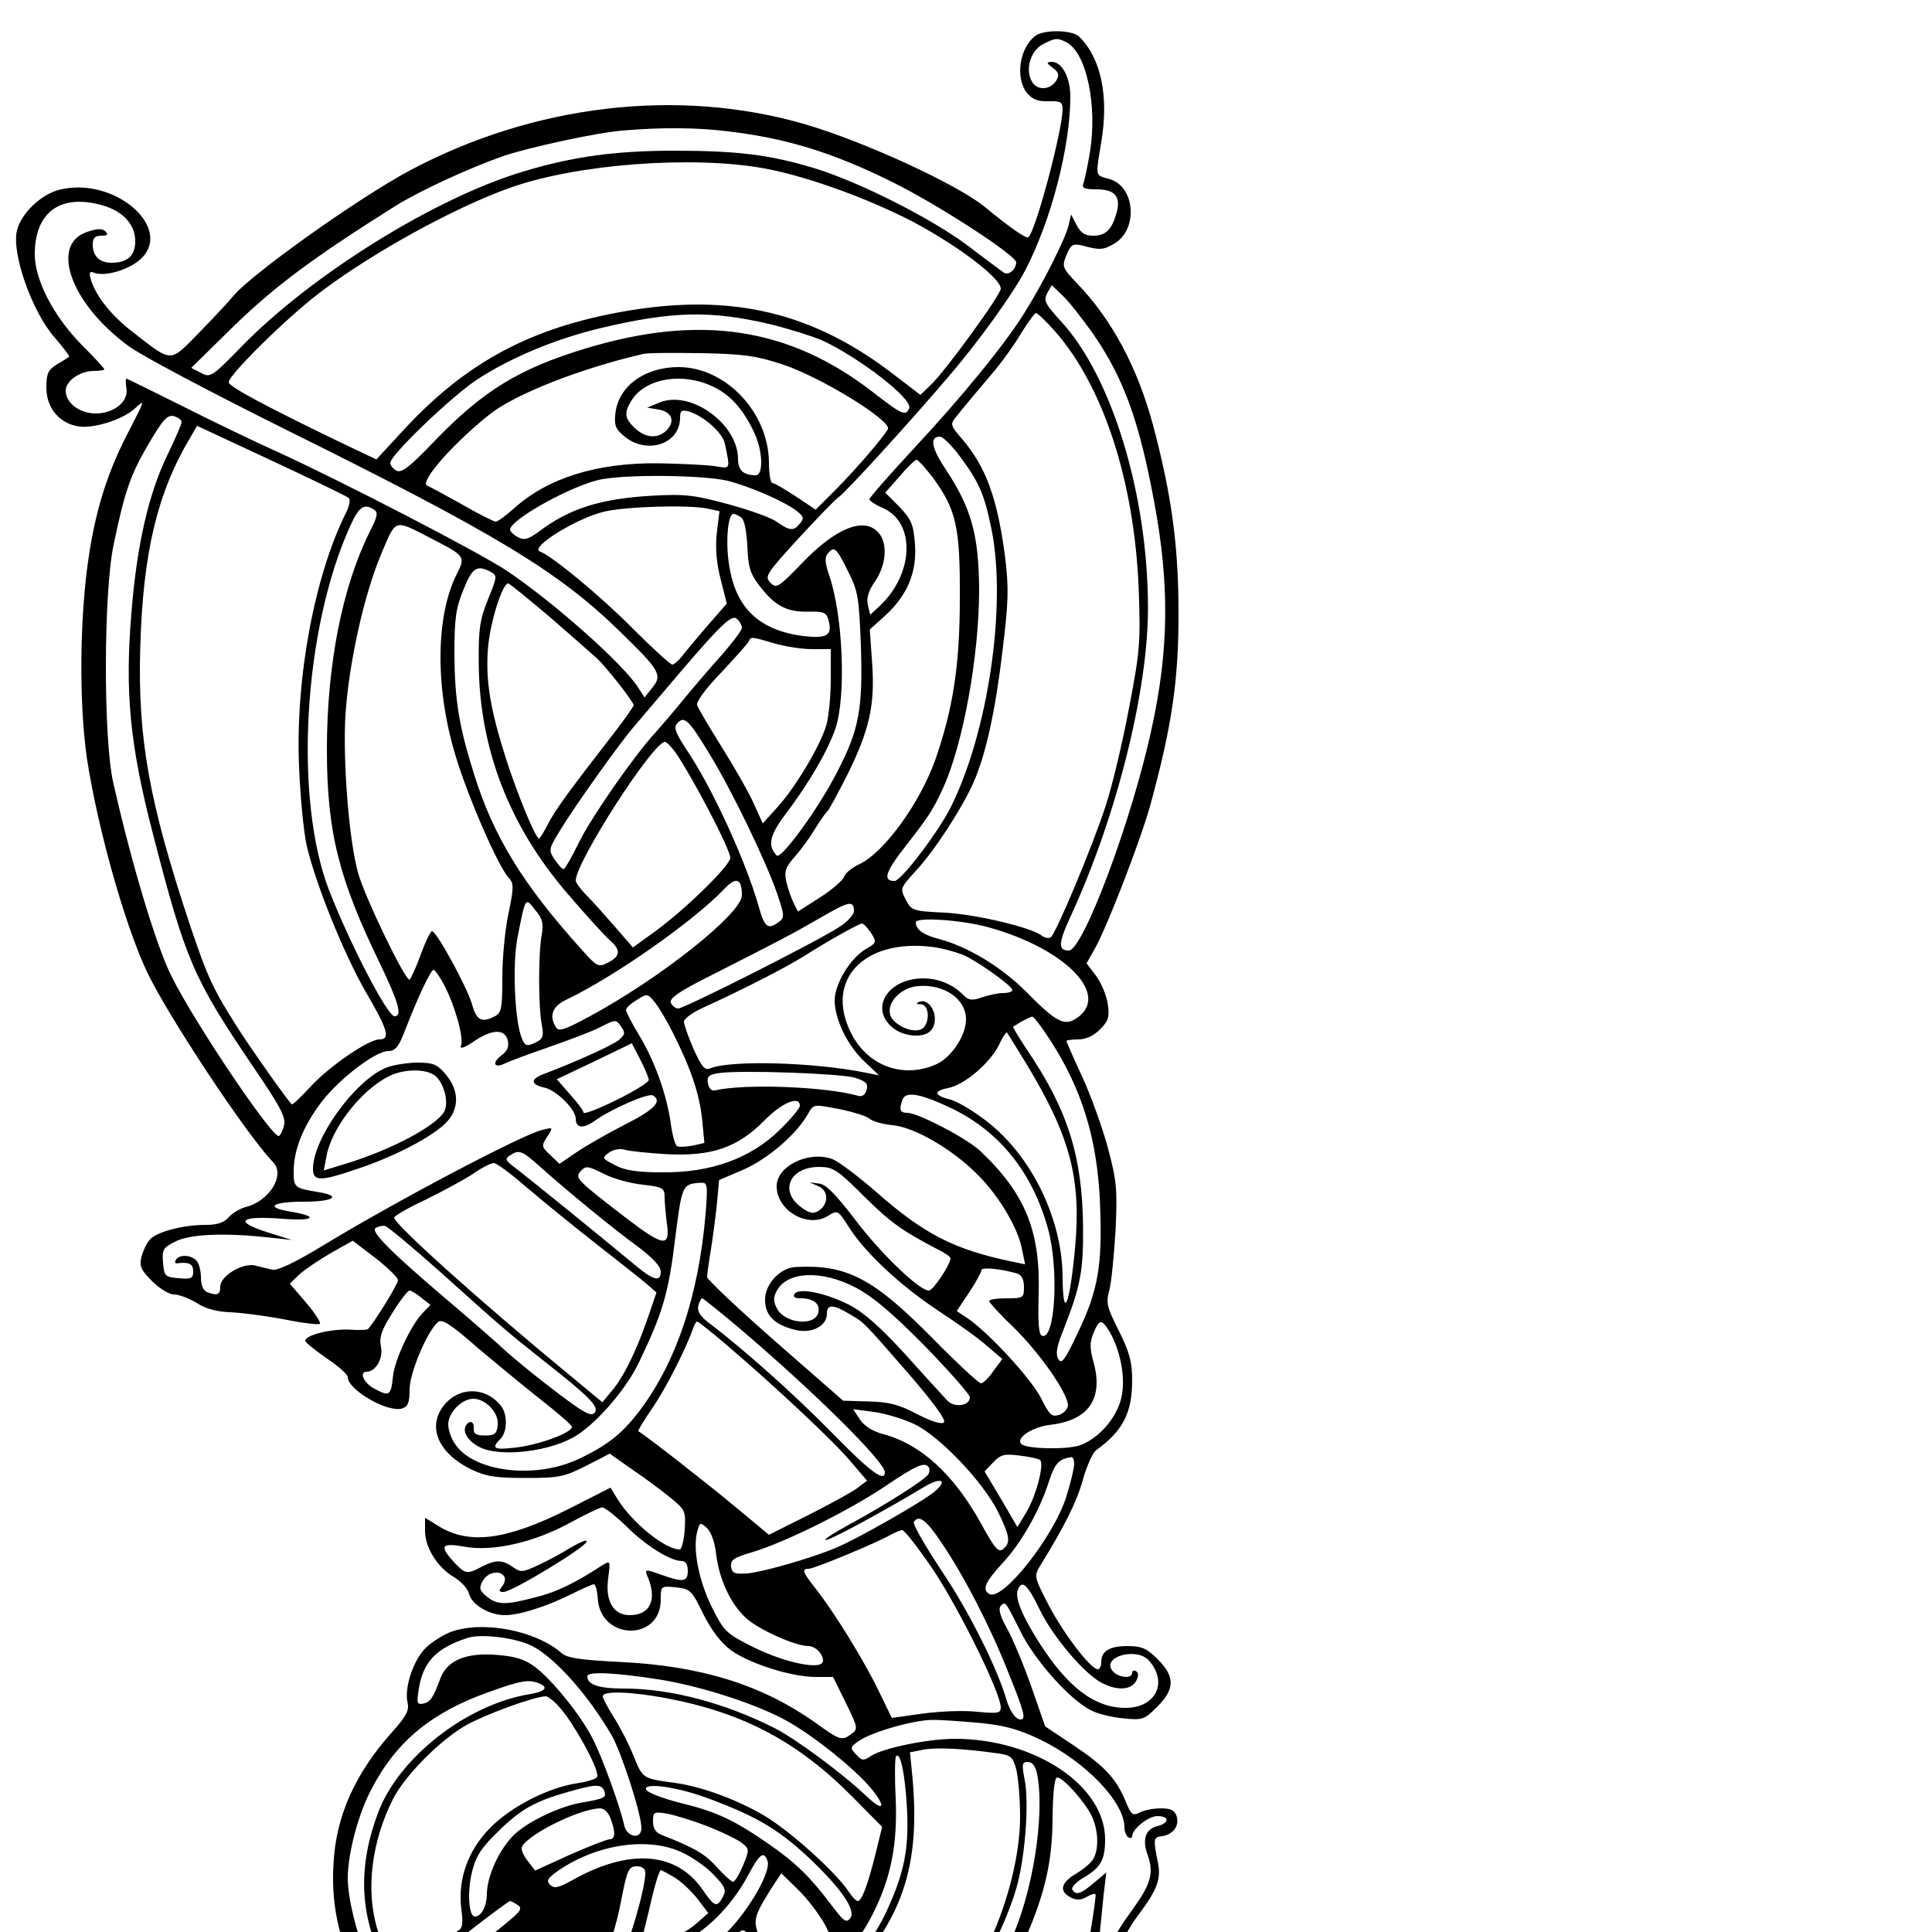 <svg class="norse" version="1.0" xmlns="http://www.w3.org/2000/svg"
 width="500px" height="500px" preserveAspectRatio="xMidYMid meet">

<g transform="translate(0,770) scale(0.1,-0.1)"
fill="#000000" stroke="none">
<path d="M2679 7607 c-41 -32 -52 -109 -21 -148 14 -16 28 -22 55 -21 32 1 37
-2 37 -21 -1 -58 -71 -320 -89 -331 -6 -4 -50 27 -113 79 -71 58 -310 168
-463 213 -328 96 -703 52 -1024 -119 -135 -72 -414 -271 -458 -326 -7 -9 -44
-49 -83 -89 -82 -84 -72 -84 -173 -6 -57 43 -99 95 -112 139 -5 18 -3 22 9 17
27 -10 84 6 116 32 95 80 -62 219 -206 183 -48 -12 -99 -61 -110 -105 -15 -58
39 -212 98 -278 22 -26 39 -48 37 -49 -2 -2 -16 -11 -32 -20 -23 -15 -27 -24
-27 -61 0 -50 32 -90 80 -99 38 -8 116 16 148 45 28 26 27 23 -10 -49 -57
-107 -89 -205 -108 -332 -24 -155 -26 -380 -5 -524 27 -176 95 -421 153 -547
51 -111 260 -427 329 -498 32 -33 -10 -101 -72 -116 -14 -4 -33 -15 -43 -26
-12 -14 -29 -20 -60 -20 -58 0 -128 -18 -145 -39 -8 -9 -17 -29 -21 -44 -6
-24 -1 -34 28 -63 19 -19 44 -34 56 -34 13 0 39 -10 59 -22 23 -15 53 -23 86
-24 27 -1 90 -9 138 -18 49 -10 91 -15 95 -12 3 3 -13 28 -36 55 l-42 49 25
24 c13 12 50 37 81 55 l57 32 59 -45 c32 -25 58 -51 58 -57 0 -10 -57 -103
-77 -126 -2 -3 -24 -4 -49 -2 -48 2 -114 -14 -114 -29 0 -4 25 -24 55 -45 30
-20 55 -42 55 -49 0 -33 104 -93 141 -81 15 5 19 16 19 49 0 43 46 152 74 175
10 8 34 -7 102 -67 50 -42 125 -104 167 -137 42 -33 77 -63 77 -68 0 -15 -85
-46 -143 -53 -59 -7 -67 -3 -42 22 18 18 19 63 2 85 -36 47 -101 52 -142 9
-52 -55 -26 -128 63 -172 39 -19 63 -23 142 -23 87 0 100 3 156 31 l62 32 58
-41 c33 -22 77 -55 99 -73 38 -31 40 -34 37 -83 -2 -28 -8 -51 -13 -51 -38 0
-124 70 -162 132 l-17 28 -108 -55 c-161 -81 -258 -94 -338 -44 l-34 21 0 -34
c0 -43 32 -94 74 -119 19 -11 37 -31 40 -44 7 -28 52 -55 93 -55 38 0 109 23
171 54 28 14 55 26 59 26 4 0 9 -17 10 -38 8 -108 163 -110 163 -2 0 35 0 36
39 32 37 -4 41 -7 71 -69 22 -43 45 -74 72 -94 49 -35 157 -69 219 -69 l45 0
33 -67 c31 -63 32 -68 15 -80 -26 -19 -29 -18 -97 31 -137 96 -293 145 -504
155 -100 5 -136 10 -150 23 -67 59 -206 85 -288 54 -24 -10 -56 -31 -69 -47
-30 -35 -50 -102 -41 -136 4 -19 -3 -34 -38 -73 -98 -109 -148 -220 -154 -345
-7 -113 19 -219 79 -319 37 -63 40 -72 29 -101 -15 -43 -14 -110 3 -144 43
-82 128 -114 243 -91 59 11 66 11 85 -6 11 -11 24 -29 29 -41 5 -13 20 -25 36
-29 30 -7 94 -64 145 -127 l31 -38 -56 -50 c-64 -57 -95 -128 -83 -191 7 -38
65 -113 95 -123 15 -5 20 -19 24 -78 3 -40 8 -82 12 -95 7 -21 5 -22 -43 -22
-43 0 -58 6 -98 36 -38 29 -51 34 -63 25 -66 -47 -173 -102 -218 -112 -51 -12
-108 -7 -181 16 -19 6 -22 4 -22 -22 0 -38 25 -72 66 -89 19 -8 34 -20 34 -28
0 -24 36 -46 76 -46 55 0 102 15 157 50 46 29 49 29 78 15 45 -24 109 4 109
47 0 15 8 18 54 18 30 0 67 5 81 10 22 8 32 6 55 -12 16 -13 29 -26 29 -29 1
-7 -54 -31 -129 -56 -25 -8 -50 -19 -56 -24 -16 -13 -8 -164 16 -314 10 -66
24 -174 30 -240 13 -141 44 -282 75 -345 43 -84 144 -160 212 -160 90 1 174
46 199 106 30 72 5 163 -52 184 -43 17 -92 12 -115 -11 -18 -18 -21 -30 -17
-75 l5 -53 -26 14 c-58 30 -101 103 -127 212 -12 51 -15 103 -12 208 5 136 6
143 46 246 33 83 89 179 124 214 2 2 28 -3 58 -11 30 -8 74 -14 98 -14 33 0
48 -5 63 -23 26 -31 24 -36 -21 -43 -22 -4 -40 -9 -40 -13 0 -3 -9 -55 -20
-116 -37 -204 0 -317 104 -317 62 0 107 42 86 81 -12 24 -62 36 -89 21 -19 -9
-21 -8 -21 14 0 95 170 400 229 412 14 3 44 9 66 14 21 5 41 8 42 6 1 -1 -4
-12 -13 -24 -19 -28 -58 -48 -108 -56 -22 -4 -40 -8 -41 -9 0 -1 -9 -20 -19
-42 -10 -22 -21 -69 -23 -105 -5 -60 -3 -67 22 -90 46 -43 165 -25 165 26 0
21 -37 26 -64 9 -17 -12 -26 -13 -31 -5 -5 7 19 39 57 79 76 78 112 130 137
197 18 48 19 49 97 76 44 15 97 28 119 28 39 0 39 0 17 -16 -29 -20 -28 -38 4
-63 28 -22 71 -20 112 6 19 11 23 21 20 51 -3 33 -8 40 -48 60 -60 30 -146 29
-246 -2 l-76 -25 -35 34 c-19 18 -48 39 -64 45 -24 10 -29 18 -25 35 14 54 18
163 7 200 -8 30 -8 43 2 56 83 112 122 176 163 268 l49 109 70 6 c126 12 217
49 262 106 18 22 16 54 -4 73 -51 44 -142 8 -130 -52 6 -26 3 -28 -44 -39 -61
-14 -129 -16 -129 -3 0 5 7 43 16 83 14 66 22 323 10 335 -2 3 14 43 35 89 61
131 83 222 83 341 1 65 5 103 12 103 15 0 69 -60 88 -97 18 -36 21 -85 6 -113
-5 -10 -25 -27 -45 -39 -39 -23 -45 -45 -15 -61 14 -8 26 -8 41 0 11 7 22 10
24 8 2 -2 -4 -43 -12 -92 -15 -84 -14 -89 4 -114 29 -39 48 -48 80 -36 35 12
46 54 14 54 -41 0 -29 62 25 134 48 64 59 92 51 134 -13 64 -12 67 10 70 29 4
46 27 38 52 -5 15 -15 20 -41 20 -20 0 -44 -5 -55 -11 -17 -9 -22 -5 -35 27
-25 61 -55 93 -134 146 l-75 50 -36 103 c-20 57 -48 124 -63 151 -18 32 -23
51 -16 58 12 12 11 14 53 -70 37 -73 126 -173 180 -200 16 -9 53 -18 83 -21
51 -5 55 -4 89 30 46 46 46 78 1 123 -28 28 -41 34 -78 34 -47 0 -68 -13 -68
-42 0 -10 -4 -18 -9 -18 -18 0 -87 90 -126 164 -39 75 -39 77 -23 104 64 104
94 164 110 221 10 36 26 72 35 78 69 50 93 96 93 181 0 48 -7 73 -35 129 -31
61 -33 73 -24 104 5 19 12 88 16 154 5 108 3 129 -20 215 -14 52 -44 135 -66
183 -23 49 -41 91 -41 93 0 2 14 4 30 4 20 0 40 9 57 26 21 21 25 32 20 65 -3
22 -17 55 -30 73 l-25 33 22 39 c32 57 120 285 144 374 55 202 72 319 72 490
0 177 -17 305 -66 490 -40 148 -106 273 -197 367 -38 40 -39 43 -27 73 11 27
17 30 39 25 48 -13 56 -12 84 4 64 37 55 150 -13 168 -36 10 -35 4 -20 95 20
118 0 217 -57 273 -18 18 -92 19 -114 2z m82 -17 c51 -28 79 -162 60 -282 -6
-37 -14 -74 -17 -82 -5 -13 2 -16 34 -16 48 0 64 -19 51 -63 -12 -42 -28 -57
-60 -57 -21 0 -32 7 -43 28 l-14 27 -7 -30 c-9 -35 -65 -147 -114 -225 -49
-79 -161 -217 -290 -355 -61 -66 -111 -123 -111 -127 0 -4 15 -14 33 -22 87
-36 83 -170 -6 -254 l-25 -23 -6 25 c-4 18 1 36 19 62 29 43 33 99 8 126 -37
41 -110 12 -198 -80 -60 -62 -66 -66 -81 -50 -16 16 -11 23 71 113 49 53 96
102 105 108 20 14 185 195 288 316 75 88 162 208 195 271 67 128 117 320 117
450 0 50 -22 90 -48 90 -15 -1 -14 -3 3 -16 15 -11 17 -18 9 -32 -16 -26 -51
-27 -64 -2 -17 31 -3 78 28 95 33 17 38 18 63 5z m-876 -230 c150 -18 268 -54
420 -129 119 -58 325 -192 325 -210 -1 -20 -21 -35 -33 -26 -8 6 -49 36 -92
69 -93 70 -279 164 -395 200 -115 35 -199 46 -365 46 -151 0 -263 -15 -391
-54 -228 -68 -548 -267 -729 -453 -77 -79 -81 -81 -105 -68 l-25 13 113 111
c106 102 202 174 417 309 63 39 189 97 277 128 68 23 244 61 308 66 104 9 195
8 275 -2z m94 -96 c92 -17 222 -61 335 -114 125 -57 276 -165 276 -197 0 -16
-145 -216 -183 -251 l-25 -24 -64 49 c-212 165 -423 215 -698 168 -244 -42
-411 -131 -572 -304 l-74 -80 -105 50 c-184 89 -273 137 -277 149 -5 15 150
168 236 233 134 102 348 220 492 271 173 62 475 84 659 50z m-1715 -95 c54
-15 86 -50 86 -93 0 -38 -20 -56 -62 -56 -30 0 -48 17 -48 47 0 17 6 23 22 23
16 0 19 3 11 11 -8 8 -21 8 -47 -1 -98 -32 -43 -186 106 -295 31 -24 217 -122
412 -219 539 -267 703 -366 861 -521 103 -100 110 -112 83 -145 l-20 -25 -16
25 c-39 62 -221 223 -342 304 -73 48 -426 231 -595 308 -60 27 -172 81 -247
119 -76 38 -139 69 -141 69 -2 0 -2 -11 0 -24 7 -34 -31 -66 -79 -66 -42 0
-78 27 -78 59 0 25 37 51 72 51 16 0 28 2 28 4 0 3 -26 31 -58 63 -73 74 -122
168 -122 235 0 109 66 157 174 127z m2565 -333 c79 -115 119 -224 158 -435 40
-213 38 -382 -6 -584 -50 -235 -178 -577 -215 -577 -28 0 -27 20 4 87 120 259
202 588 201 803 -1 291 -93 593 -223 736 -43 47 -48 56 -38 75 l12 21 29 -28
c16 -15 51 -60 78 -98z m-836 25 c49 -12 109 -31 135 -42 95 -44 234 -151 225
-175 -8 -22 -18 -18 -95 42 -216 167 -447 202 -743 112 -172 -52 -266 -110
-391 -240 -64 -67 -85 -83 -98 -76 -9 5 -16 14 -16 20 0 20 156 170 225 216
86 56 202 105 320 133 185 44 285 46 438 10z m737 -18 c126 -143 206 -390 217
-668 5 -140 3 -161 -26 -312 -17 -90 -44 -202 -60 -250 -35 -107 -129 -331
-142 -339 -6 -3 -15 -1 -22 4 -28 22 -168 55 -250 60 -85 4 -88 5 -103 34 -15
29 -14 30 26 74 49 53 119 161 149 228 33 75 57 186 76 346 15 123 16 158 6
240 -20 152 -50 233 -112 305 -27 31 -30 37 -18 52 27 34 48 59 94 113 26 30
61 79 78 108 17 28 35 52 38 52 4 0 26 -21 49 -47z m-705 -86 c100 -33 281
-145 273 -167 -6 -15 -84 -106 -135 -157 l-52 -52 -51 34 c-29 19 -56 35 -61
35 -5 0 -9 24 -9 53 -1 130 -112 247 -234 247 -86 0 -154 -48 -163 -117 -4
-31 -1 -42 19 -59 57 -52 147 -26 148 44 0 20 4 22 23 17 39 -12 87 -55 93
-83 14 -69 16 -65 -29 -58 -23 3 -87 6 -142 7 -160 2 -287 -38 -374 -116 -21
-19 -43 -35 -48 -35 -5 0 -45 20 -88 45 -43 24 -84 46 -89 48 -23 8 69 112
163 186 66 52 238 119 396 155 11 3 79 3 150 2 110 -2 143 -7 210 -29z m-179
-58 c45 -21 79 -60 107 -121 21 -45 23 -108 3 -108 -32 0 -46 13 -46 42 0 91
-123 180 -204 146 l-31 -13 30 -5 c34 -6 43 -30 20 -54 -23 -22 -54 -20 -82 6
-27 26 -29 40 -7 74 37 56 132 71 210 33z m-1376 -91 c0 -6 -16 -42 -35 -82
-50 -101 -81 -236 -95 -413 -17 -204 -4 -340 55 -568 85 -330 105 -376 257
-601 75 -110 88 -135 83 -157 -4 -15 -10 -27 -14 -27 -21 2 -214 288 -276 411
-40 79 -104 291 -152 504 -26 115 -25 493 1 615 29 140 44 182 91 262 37 63
48 75 65 71 11 -3 20 -10 20 -15z m433 -197 c4 -4 1 -21 -7 -37 -82 -163 -132
-431 -122 -659 3 -77 12 -167 19 -200 22 -98 96 -282 153 -381 58 -99 65 -124
36 -124 -29 0 -132 -71 -180 -124 -24 -26 -45 -46 -47 -44 -13 13 -100 136
-138 195 -65 102 -79 131 -125 268 -106 318 -136 484 -129 720 7 245 44 399
129 542 l18 31 193 -90 c105 -49 196 -93 200 -97z m1579 111 c52 -70 65 -99
84 -192 40 -197 -9 -527 -106 -720 -32 -64 -128 -190 -145 -190 -31 0 -24 23
27 88 62 80 71 93 98 151 52 113 94 342 94 516 -1 140 -20 209 -85 308 -39 58
-44 87 -16 87 7 0 29 -22 49 -48z m-67 -59 c60 -83 70 -127 69 -313 0 -173
-18 -285 -63 -415 -40 -113 -132 -240 -196 -271 -19 -9 -37 -23 -40 -32 -3
-10 -31 -34 -62 -54 l-58 -37 -11 22 c-6 12 -15 37 -19 55 -6 27 -2 38 22 65
16 18 40 51 53 73 13 21 27 41 31 44 4 3 27 46 52 95 57 116 72 180 64 290
l-6 86 39 35 c58 53 83 112 78 185 -4 52 -9 64 -40 97 l-37 37 37 42 c20 24
40 43 44 43 4 0 23 -21 43 -47z m-533 -7 c59 -15 150 -54 182 -80 16 -13 17
-18 6 -31 -16 -20 -26 -19 -59 4 -14 11 -71 31 -126 46 -89 24 -111 27 -200
22 -132 -8 -212 -33 -292 -94 -27 -19 -37 -22 -53 -13 -11 6 -20 15 -20 19 0
27 168 119 239 131 76 13 262 10 323 -4z m-914 -75 c11 -7 9 -18 -11 -57 -71
-142 -111 -344 -111 -564 0 -214 31 -335 138 -555 47 -98 58 -135 37 -135 -18
0 -114 184 -169 325 -92 237 -67 676 54 943 23 51 36 60 62 43z m862 3 l32 -7
-7 -57 c-4 -39 -1 -76 10 -119 l16 -63 -48 -55 c-26 -30 -56 -66 -66 -79 -10
-13 -23 -24 -27 -24 -5 0 -51 42 -102 93 -83 84 -209 188 -241 200 -27 10 95
86 167 103 55 13 214 18 266 8z m88 -23 c8 -5 14 -33 16 -73 2 -54 7 -72 30
-102 40 -53 71 -70 126 -69 44 1 49 -2 55 -25 9 -37 -6 -45 -67 -38 -112 15
-172 71 -190 177 -11 61 -5 139 10 139 4 0 13 -4 20 -9z m-801 -55 c87 -45 88
-46 65 -92 -55 -109 -56 -296 -3 -470 31 -104 110 -286 137 -315 14 -15 14
-25 0 -93 -9 -41 -16 -116 -16 -165 0 -79 -2 -92 -19 -101 -35 -18 -48 -11
-60 33 -14 45 -91 187 -103 187 -4 0 -17 -27 -29 -60 -12 -33 -25 -62 -29 -65
-10 -6 -115 211 -133 275 -24 84 -40 291 -33 410 9 133 47 307 92 415 40 94
32 92 131 41z m1077 -83 c27 -53 29 -69 34 -194 5 -162 -4 -216 -60 -324 -47
-94 -147 -231 -158 -219 -24 26 -19 51 23 107 63 84 108 162 129 221 28 83 20
292 -16 397 -11 31 -12 47 -4 56 17 21 22 16 52 -44z m-924 -3 c17 -9 17 -12
-7 -71 -21 -52 -25 -76 -24 -168 2 -219 79 -419 230 -594 48 -56 98 -111 110
-121 28 -25 27 -40 -5 -57 -26 -13 -28 -12 -71 36 -151 168 -226 291 -276 451
-39 124 -50 191 -51 309 0 92 3 119 23 168 23 58 35 66 71 47z m152 -116 c55
-48 110 -96 123 -108 24 -22 95 -113 95 -121 0 -3 -21 -33 -47 -67 -125 -161
-155 -203 -174 -239 -11 -22 -22 -39 -24 -39 -9 0 -55 112 -85 205 -41 128
-54 205 -47 288 5 65 37 167 52 167 4 0 51 -39 107 -86z m498 -29 c0 -6 -24
-38 -53 -71 -29 -32 -75 -86 -102 -119 -27 -33 -58 -69 -68 -80 -54 -58 -166
-219 -197 -282 -19 -39 -38 -72 -41 -72 -4 -1 -14 11 -24 25 -16 25 -15 27 17
79 39 64 157 229 190 266 13 15 43 51 68 80 147 174 182 210 196 198 8 -6 14
-17 14 -24z m84 -40 c27 -8 71 -15 98 -15 l48 0 0 -77 c0 -43 -5 -96 -11 -118
-14 -51 -79 -161 -127 -214 l-38 -42 -24 53 c-13 29 -51 95 -83 146 -32 51
-60 99 -63 107 -3 8 22 43 63 85 37 40 70 76 71 81 5 12 8 11 66 -6z m-171
-281 c60 -97 149 -282 178 -366 20 -59 20 -63 3 -75 -27 -20 -36 -12 -51 43
-34 118 -121 308 -187 405 -27 41 -33 56 -24 66 18 22 30 11 81 -73z m-85 -1
c45 -66 142 -251 142 -273 0 -20 -117 -134 -194 -190 l-58 -42 -46 53 c-26 30
-59 67 -74 82 -16 16 -28 33 -28 38 0 48 200 359 231 359 4 0 16 -12 27 -27z
m172 -370 c0 -47 -211 -215 -397 -315 -61 -33 -77 -38 -84 -27 -19 30 -10 55
29 73 123 59 327 202 406 285 31 33 46 28 46 -16z m-518 -102 c-9 -47 -9 -186
0 -232 6 -32 3 -38 -18 -48 -22 -10 -26 -8 -35 16 -17 46 -23 187 -10 255 21
107 20 107 46 73 19 -22 22 -35 17 -64z m808 61 c0 -9 -17 -28 -38 -41 -52
-35 -401 -211 -417 -211 -7 0 -15 7 -19 15 -4 11 21 29 97 67 195 99 212 108
287 151 77 45 90 48 90 19z m349 -42 c201 -56 317 -177 226 -236 -31 -20 -52
-9 -130 70 -64 64 -150 116 -225 136 -42 11 -59 24 -60 43 0 14 117 7 189 -13z
m-305 -14 c15 -24 15 -26 -13 -42 -41 -24 -81 -91 -81 -134 1 -49 33 -116 78
-158 l37 -35 -35 7 c-133 27 -350 33 -402 11 -14 -6 -22 4 -43 50 -14 32 -25
64 -25 71 0 7 21 23 47 35 102 46 220 107 263 134 56 36 143 85 151 85 4 0 14
-11 23 -24z m247 -61 c42 -22 118 -77 119 -87 0 -5 -11 -8 -24 -8 -12 0 -37
-5 -54 -11 -26 -9 -35 -8 -48 5 -32 33 -76 48 -122 43 -78 -9 -115 -75 -68
-121 27 -28 83 -35 104 -14 27 27 2 88 -30 75 -8 -4 -7 -6 5 -6 25 -1 24 -58
-2 -66 -25 -8 -69 14 -77 38 -10 32 27 71 71 75 68 6 125 -33 125 -86 0 -41
-36 -96 -74 -115 -84 -39 -175 -9 -220 73 -76 140 27 253 210 229 28 -4 66
-15 85 -24z m-1350 -77 c27 -53 50 -135 42 -154 -4 -10 8 -6 32 10 48 33 81
34 89 4 4 -17 -1 -28 -17 -40 -25 -19 -18 -34 10 -20 10 5 61 24 113 42 52 18
113 41 134 52 39 20 40 20 53 2 12 -17 11 -21 -6 -36 -18 -14 -108 -55 -195
-88 -34 -13 -33 -27 4 -35 30 -7 80 -56 80 -80 0 -25 20 -27 50 -5 44 31 138
72 150 65 24 -15 5 -36 -72 -75 -45 -23 -101 -55 -126 -72 l-44 -30 -24 23
c-23 21 -23 24 -8 47 16 25 16 25 -12 18 -50 -11 -382 -186 -569 -300 -71 -43
-117 -65 -130 -62 -11 3 -31 7 -45 11 -33 7 -90 -27 -90 -55 0 -21 -8 -24 -34
-14 -10 4 -16 18 -16 38 0 18 -5 37 -12 44 -15 15 -45 16 -53 1 -4 -6 -1 -10
6 -8 29 3 39 -2 39 -22 0 -17 -5 -20 -37 -17 -36 3 -38 5 -41 40 -3 33 0 39
30 54 36 20 126 24 238 12 l65 -7 -63 20 c-88 28 -72 43 37 35 87 -7 99 6 19
19 -64 11 -42 25 37 25 79 0 101 15 38 25 -61 10 -63 12 -63 53 0 57 25 118
72 180 47 61 140 132 173 132 18 0 27 11 43 53 34 88 67 157 74 157 4 0 17
-19 29 -42z m590 -120 c47 -93 69 -159 76 -224 l6 -62 -31 -7 c-18 -3 -36 -4
-40 -1 -5 3 -12 29 -16 58 -10 74 -42 163 -82 229 -19 31 -34 61 -34 65 0 5
12 17 28 26 26 17 28 17 46 -5 10 -12 31 -47 47 -79z m977 -20 c83 -128 123
-259 129 -428 6 -155 -5 -220 -58 -330 -33 -70 -42 -82 -50 -67 -8 13 -4 34
15 80 42 108 50 148 49 262 -2 184 -40 303 -145 458 -22 33 -38 60 -36 60 2 1
12 7 23 14 11 6 23 12 26 12 4 1 25 -27 47 -61z m-60 -64 c112 -186 141 -295
124 -476 -14 -148 -31 -188 -32 -73 -1 157 -87 327 -211 414 -30 22 -67 43
-82 46 -40 10 -41 22 -4 29 43 8 109 65 132 111 9 20 19 35 21 33 2 -3 25 -40
52 -84z m-979 -39 c1 -5 -37 -29 -84 -52 -47 -23 -85 -38 -85 -32 0 5 -16 26
-35 47 l-34 39 97 46 97 47 22 -42 c12 -24 22 -47 22 -53z m533 6 c29 -9 35
-15 31 -31 -4 -13 -11 -19 -22 -16 -84 24 -294 32 -371 14 -9 -2 -16 6 -18 19
-3 18 3 22 30 26 56 8 311 -1 350 -12z m254 -81 c122 -60 206 -165 246 -309
29 -104 19 -290 -15 -278 -9 3 -11 34 -9 108 5 163 -35 261 -152 371 -34 32
-160 98 -188 98 -19 0 -22 8 -12 35 9 22 49 14 130 -25z m-396 8 c0 -6 -24
-35 -53 -63 -75 -73 -177 -110 -302 -109 -66 0 -99 5 -124 19 -33 17 -34 18
-15 32 11 8 28 11 39 8 11 -4 61 -9 110 -12 117 -6 184 17 253 87 45 46 92 66
92 38z m106 -9 c32 -7 66 -17 74 -24 8 -7 36 -15 61 -17 57 -6 155 -63 219
-128 54 -53 106 -140 115 -194 l8 -38 -34 7 c-149 31 -227 71 -350 179 -48 42
-99 80 -114 86 -61 23 -145 -17 -145 -70 0 -64 82 -110 134 -76 24 15 25 14
55 -33 43 -66 132 -149 232 -215 46 -30 102 -70 123 -89 l40 -34 -23 -31 c-12
-18 -27 -32 -32 -32 -6 0 -63 53 -127 118 -152 154 -221 190 -353 183 -40 -2
-79 -44 -79 -84 0 -40 22 -64 75 -78 43 -12 85 8 85 41 0 25 16 25 59 -1 40
-24 30 -14 155 -157 61 -71 95 -117 89 -123 -6 -6 -32 2 -69 21 -47 25 -74 32
-126 33 l-66 2 -176 154 c-97 85 -176 160 -176 166 0 6 4 36 9 66 5 30 12 83
16 120 l6 65 63 27 c63 28 133 88 164 139 19 32 12 31 88 17z m-781 -146 c70
-63 197 -167 258 -211 36 -27 57 -50 57 -62 0 -31 -20 -24 -81 28 -60 50 -270
221 -304 246 -17 14 -18 17 -5 26 23 15 30 13 75 -27z m-32 -56 c40 -34 121
-100 181 -147 60 -47 120 -94 132 -105 l23 -20 -23 -67 c-30 -87 -63 -153 -93
-188 l-24 -29 -81 67 c-238 196 -458 394 -458 411 0 4 36 25 81 46 45 22 100
52 123 67 22 16 47 28 54 28 7 0 45 -28 85 -63z m204 33 c23 -11 66 -23 97
-26 52 -6 56 -9 56 -33 0 -14 3 -42 5 -61 11 -69 -5 -68 -101 5 -130 100 -136
106 -123 122 15 17 18 17 66 -7z m668 -55 c70 -69 96 -88 191 -138 19 -9 34
-20 34 -23 0 -16 -45 -84 -56 -84 -25 0 -126 97 -192 185 -50 65 -75 91 -93
92 l-24 3 23 -10 c27 -11 27 -47 0 -64 -13 -8 -24 -6 -45 10 -57 42 -29 104
47 104 36 0 47 -7 115 -75z m-409 -47 c-18 -209 -74 -378 -167 -504 -47 -63
-85 -94 -164 -131 -113 -52 -271 -32 -318 41 -10 14 -17 37 -17 50 0 30 35 66
65 66 32 0 67 -37 63 -68 -2 -23 -8 -27 -33 -27 -22 0 -30 4 -29 18 2 18 -11
23 -20 8 -10 -16 5 -41 35 -56 54 -28 190 -11 254 32 56 37 128 122 159 188
61 127 76 178 93 317 18 142 18 144 67 147 17 1 18 -5 12 -81z m-683 -153
c159 -143 171 -153 267 -229 117 -92 141 -117 129 -132 -9 -11 -28 0 -92 48
-45 34 -105 82 -133 107 -27 25 -92 82 -144 126 -158 134 -212 188 -198 197 7
4 18 7 25 5 6 -1 72 -56 146 -122z m1490 -1 c11 -4 17 -15 17 -35 0 -28 -2
-29 -45 -29 -25 0 -45 -3 -45 -7 0 -4 30 -37 68 -73 64 -64 133 -162 136 -196
0 -9 -9 -20 -21 -25 -21 -7 -26 -3 -49 43 -26 50 -131 165 -188 205 l-30 20
32 48 c18 27 32 53 32 58 0 8 48 4 93 -9z m-419 -36 c44 -23 93 -64 179 -151
64 -66 117 -126 117 -133 0 -23 -41 -28 -59 -8 -10 11 -59 64 -109 120 -66 72
-107 108 -146 128 -62 31 -130 44 -140 27 -5 -7 2 -11 16 -11 33 0 51 -14 46
-36 -7 -37 -86 -30 -107 9 -10 19 -10 29 -1 46 27 51 116 55 204 9z m-1123
-27 l23 -18 -21 -22 c-31 -33 -72 -122 -76 -163 -5 -49 -9 -53 -46 -33 -29 14
-43 45 -22 45 23 0 43 34 37 64 -5 25 1 44 30 89 19 31 39 57 44 57 4 0 18 -8
31 -19z m822 -78 c192 -163 377 -346 377 -373 0 -27 -37 0 -136 101 -100 102
-226 214 -315 282 -27 20 -35 33 -32 47 3 11 7 20 10 20 3 0 46 -35 96 -77z
m-31 -45 c125 -107 277 -249 320 -301 l42 -49 -25 -19 c-13 -10 -70 -41 -127
-70 l-102 -51 -83 69 c-63 53 -234 187 -255 199 -2 1 15 29 37 61 36 53 87
154 105 206 3 9 8 17 10 17 3 0 38 -28 78 -62z m990 35 c26 -46 40 -111 32
-160 -8 -56 -58 -116 -111 -134 -35 -11 -137 -9 -150 4 -15 16 30 45 78 50 97
12 135 68 109 162 -10 36 -10 51 0 75 15 37 21 37 42 3z m-505 -239 c65 -31
178 -150 216 -227 31 -63 33 -80 13 -96 -12 -10 -22 2 -57 66 -71 128 -156
206 -255 232 -26 7 -48 21 -59 38 l-17 26 53 -7 c30 -4 77 -18 106 -32z m325
-93 c11 -10 -11 -94 -36 -135 l-23 -38 -42 72 -43 72 22 23 c20 21 29 23 69
18 25 -3 49 -8 53 -12z m88 -10 c0 -10 -9 -48 -20 -83 -32 -104 -166 -274
-200 -253 -19 11 -10 31 33 78 49 52 97 136 122 214 15 46 25 57 58 62 4 0 7
-8 7 -18z m-376 -9 c2 -4 2 -13 -2 -18 -9 -14 -109 -78 -207 -131 -44 -24 -69
-41 -55 -38 22 6 150 76 252 137 43 26 62 18 27 -12 -29 -25 -199 -122 -254
-145 -63 -27 -189 -63 -231 -67 -33 -2 -39 0 -42 17 -2 18 7 24 55 38 86 26
247 106 343 170 83 56 104 65 114 49z m-783 -152 c50 -50 114 -90 144 -90 9 0
15 -9 15 -25 0 -29 -11 -31 -70 -10 -39 14 -42 14 -35 -3 27 -61 8 -102 -45
-102 -43 0 -64 37 -56 96 6 46 6 46 -17 32 -69 -45 -118 -69 -172 -82 -76 -20
-98 -20 -125 2 -19 16 -21 22 -11 40 12 23 45 30 56 12 4 -6 1 -17 -5 -25 -10
-12 -9 -15 3 -15 22 0 210 114 215 130 3 7 -15 0 -39 -14 -24 -15 -63 -36 -87
-47 -39 -18 -44 -19 -64 -5 -28 20 -45 20 -82 1 -38 -20 -41 -19 -71 12 -39
43 -33 51 28 40 72 -13 179 11 272 62 39 21 76 39 83 40 7 0 35 -22 63 -49z
m816 -43 c58 -86 124 -213 172 -334 42 -104 47 -123 32 -123 -12 0 -27 21 -36
50 -23 81 -98 231 -167 333 -43 65 -76 122 -73 128 13 20 32 6 72 -54z m-584
-27 c8 -66 36 -128 76 -166 30 -29 128 -74 163 -74 18 0 38 -20 38 -38 0 -26
-97 -6 -180 35 -72 36 -76 41 -108 104 -34 70 -49 148 -38 194 7 26 8 26 25
11 11 -10 21 -37 24 -66z m565 -47 c67 -102 172 -315 172 -352 0 -15 -8 -16
-62 -11 -35 4 -98 1 -142 -5 l-78 -11 -34 70 c-36 75 -116 206 -165 267 -32
41 -35 49 -16 49 14 0 178 68 212 88 11 6 25 12 30 12 6 0 43 -48 83 -107z
m272 -97 c33 -70 116 -168 161 -191 39 -21 76 -19 89 4 7 13 7 22 0 26 -5 3
-10 1 -10 -4 0 -17 -36 -13 -51 5 -29 36 62 62 94 27 51 -57 18 -123 -60 -123
-80 0 -150 53 -225 171 -43 68 -62 114 -54 134 10 28 25 15 56 -49z m-1321
-92 c59 -25 150 -125 214 -235 26 -46 77 -204 77 -240 0 -31 -39 -24 -45 9
-11 49 -57 176 -81 222 -30 60 -104 151 -148 185 -28 21 -51 28 -99 32 -80 7
-130 -14 -147 -60 -19 -51 -26 -62 -45 -66 -16 -3 -17 2 -11 39 11 69 45 105
126 131 32 11 114 2 159 -17z m334 -90 c103 -16 236 -58 317 -99 62 -31 155
-102 213 -160 57 -58 66 -97 10 -44 -62 59 -184 149 -237 176 -130 66 -271
103 -390 103 -67 0 -96 10 -96 32 0 13 74 9 183 -8z m-309 -10 c28 -11 17 -22
-26 -29 -161 -27 -336 -164 -389 -305 -53 -140 -49 -265 15 -392 25 -51 33
-75 25 -83 -31 -30 -118 194 -119 304 0 63 27 167 62 232 64 123 156 198 303
250 83 30 103 33 129 23z m331 -39 c200 -38 341 -113 484 -258 l74 -75 -17
-69 c-20 -81 -36 -123 -46 -123 -4 0 -15 11 -24 25 -33 50 -153 158 -218 196
-71 42 -164 76 -232 85 -82 11 -83 11 -106 69 -12 30 -35 75 -51 100 -16 25
-29 50 -29 55 0 15 74 12 165 -5z m-262 -42 c43 -59 90 -151 82 -162 -2 -5
-25 -12 -51 -16 -74 -11 -169 -59 -224 -114 -59 -59 -86 -135 -76 -212 5 -37
3 -50 -9 -56 -8 -5 -44 -37 -80 -72 -36 -35 -67 -62 -69 -60 -12 14 -46 92
-60 138 -30 101 -14 226 41 335 31 61 121 152 189 191 50 28 175 74 206 75 9
0 32 -21 51 -47z m1074 -22 c61 -6 99 -16 155 -43 116 -56 218 -161 218 -227
0 -11 5 -23 10 -26 6 -3 10 -2 10 3 0 18 42 52 65 52 32 0 32 -18 0 -26 -31
-8 -40 -35 -24 -77 15 -44 7 -73 -36 -133 -61 -84 -70 -108 -56 -143 7 -16 20
-32 29 -34 10 -3 3 -5 -14 -6 -17 0 -37 6 -44 14 -13 15 -12 23 6 200 l7 59
-32 -27 c-35 -29 -46 -33 -56 -17 -3 5 10 20 30 31 44 26 55 46 55 99 0 139
-182 260 -389 260 -69 0 -186 -24 -216 -44 -21 -14 -24 -13 -40 4 -16 17 -15
19 10 36 36 23 141 53 190 53 22 0 77 -4 122 -8z m40 -78 c39 -5 44 -9 53 -42
5 -20 10 -75 10 -122 0 -96 -30 -218 -79 -324 -50 -108 -232 -315 -316 -361
l-35 -18 -45 44 c-25 25 -57 61 -70 81 l-25 36 98 99 c168 170 217 312 192
559 l-5 50 35 7 c34 6 101 3 187 -9z m-230 -139 c6 -107 -6 -169 -52 -269 -50
-110 -186 -264 -232 -265 -22 0 -13 14 32 50 59 47 125 131 164 207 47 94 64
179 59 300 -3 57 -2 105 1 108 11 12 23 -44 28 -131z m337 85 c21 -106 -12
-313 -70 -435 -18 -38 -55 -101 -83 -138 -112 -154 -301 -315 -301 -257 0 4
17 20 37 34 58 42 180 165 234 238 55 75 111 191 133 276 20 80 29 209 18 266
-8 42 -7 47 8 47 12 0 20 -11 24 -31z m-1120 -44 c6 -17 0 -20 -58 -30 -55 -9
-136 -47 -173 -81 -39 -36 -72 -107 -73 -154 0 -33 -14 -60 -31 -60 -16 0 -20
63 -8 113 9 40 23 63 64 103 59 59 96 81 180 105 76 22 91 23 99 4z m271 -20
c129 -48 186 -83 272 -166 75 -73 109 -125 93 -144 -10 -12 -17 -7 -47 33 -55
73 -92 110 -161 158 -91 63 -136 85 -231 108 -47 12 -86 27 -89 35 -6 19 84 6
163 -24z m-255 -51 c13 -34 13 -54 -2 -54 -7 0 -53 -18 -103 -40 l-90 -41 -17
22 c-10 12 -18 27 -18 35 0 28 146 103 203 104 10 0 22 -11 27 -26z m250 -20
c36 -14 75 -33 88 -42 22 -17 22 -18 5 -60 -10 -23 -21 -42 -26 -42 -4 0 -23
17 -42 38 -30 34 -58 50 -142 83 -16 6 -23 17 -23 35 0 25 2 26 38 20 20 -4
66 -18 102 -32z m-65 -68 c28 -13 65 -39 83 -59 29 -30 32 -38 23 -56 -16 -29
-22 -26 -53 19 -68 98 -190 107 -337 24 -36 -20 -47 -22 -57 -12 -11 11 -7 17
21 37 101 69 233 88 320 47z m221 -21 c11 -26 -44 -123 -103 -184 -62 -63
-124 -91 -205 -91 -31 0 -38 3 -38 20 0 17 7 20 38 20 91 0 199 83 262 204 26
48 37 56 46 31z m-316 -32 c0 -44 -46 -198 -75 -250 -32 -57 -57 -75 -78 -54
-8 8 -5 17 10 33 36 40 62 104 80 197 16 82 20 91 41 91 14 0 22 -6 22 -17z
m76 -12 c18 -11 44 -36 59 -55 l28 -37 -32 -28 c-30 -27 -89 -51 -126 -51 -13
0 -16 5 -11 23 3 12 14 55 23 95 9 39 20 72 23 72 3 0 19 -9 36 -19z m389
-122 c19 -37 24 -53 16 -67 -14 -26 -98 -102 -113 -102 -7 0 -19 12 -25 28 -7
15 -24 54 -38 86 -29 66 -28 69 20 147 l27 41 43 -42 c24 -23 55 -64 70 -91z
m-795 51 c12 -9 8 -16 -25 -43 -108 -87 -220 -194 -246 -236 -22 -35 -29 -58
-29 -97 0 -44 4 -54 36 -85 32 -31 40 -34 97 -34 48 0 62 -4 62 -15 0 -39
-130 -35 -192 6 -54 35 -75 145 -40 211 33 63 118 152 214 227 54 42 100 76
103 76 3 0 12 -5 20 -10z m619 -135 c37 -98 74 -176 109 -230 36 -53 130 -147
200 -197 40 -30 55 -58 31 -58 -35 0 -204 146 -266 230 -40 53 -90 148 -116
219 -26 70 -27 75 -11 93 21 23 25 19 53 -57z m-55 -60 c16 -42 26 -79 22 -83
-13 -13 -224 -8 -237 6 -7 6 -29 12 -48 12 -58 0 -67 12 -41 51 22 33 25 34
89 34 51 0 77 6 116 26 28 14 55 27 60 28 6 0 23 -33 39 -74z m-587 -1 c86
-62 140 -91 221 -120 53 -18 53 -19 47 -54 -9 -47 -12 -50 -47 -50 -44 0 -96
-42 -104 -85 -3 -19 -9 -35 -13 -35 -19 1 -311 247 -311 263 0 9 118 137 127
137 1 0 37 -25 80 -56z m1260 -224 c-15 -267 -105 -483 -285 -687 -30 -35 -59
-63 -64 -63 -18 0 -6 27 28 60 54 52 147 198 192 303 62 141 83 232 89 382 2
72 10 141 16 154 11 23 12 23 20 -10 5 -19 7 -81 4 -139z m-57 -78 c-11 -97
-56 -255 -97 -335 -19 -38 -28 -47 -41 -41 -9 4 -27 8 -40 8 -16 1 -20 5 -16
16 47 111 67 192 71 300 l5 115 56 58 57 58 8 -43 c4 -24 3 -85 -3 -136z
m-477 69 c37 -44 63 -82 58 -86 -12 -7 -197 -35 -231 -35 -17 0 -33 12 -50 35
-14 19 -42 47 -63 62 -79 58 -80 59 -74 77 6 15 15 16 59 11 29 -3 82 -1 118
3 117 17 109 20 183 -67z m-280 -51 c52 -48 102 -133 93 -156 -3 -8 -16 -14
-30 -14 -20 0 -31 12 -58 63 -18 34 -52 81 -76 104 -38 37 -42 45 -32 63 13
25 13 25 103 -60z m-156 38 c38 -17 66 -39 98 -77 l27 -31 -53 4 c-42 3 -54 8
-60 25 -9 22 -49 37 -74 27 -19 -7 -19 -42 0 -50 8 -3 15 -1 15 4 0 6 -4 10
-10 10 -5 0 -10 7 -10 15 0 20 44 20 60 0 19 -23 4 -64 -26 -71 -33 -9 -95 2
-106 18 -54 84 40 169 139 126z m779 -117 c-10 -131 -46 -249 -107 -348 -27
-43 -48 -30 -25 15 35 67 77 219 88 315 11 102 21 132 40 121 7 -5 8 -41 4
-103z m476 3 c12 -25 10 -29 -25 -59 -21 -19 -62 -39 -95 -49 -62 -17 -182
-33 -182 -23 0 24 16 37 44 37 88 0 226 44 226 72 0 9 -3 9 -12 0 -17 -17 -37
-15 -44 3 -9 23 15 45 47 45 22 0 32 -7 41 -26z m-622 -51 c58 -36 60 -40 57
-73 -4 -27 -61 -191 -73 -208 -1 -2 -28 17 -59 42 -88 72 -174 108 -286 121
-44 5 -58 10 -62 25 -4 15 2 20 25 25 17 4 33 16 38 29 6 18 17 23 56 25 54 2
166 24 204 40 36 14 33 15 100 -26z m-700 -81 c58 -61 89 -104 134 -192 46
-89 56 -114 45 -121 -21 -13 -23 -12 -43 39 -27 65 -127 220 -171 262 -20 19
-46 47 -57 63 -18 25 -18 27 -1 27 10 0 52 -35 93 -78z m176 43 c25 -60 55
-204 57 -271 3 -97 -12 -97 -61 -1 -50 99 -113 197 -147 229 -14 13 -25 26
-25 29 0 4 22 9 48 13 27 3 57 13 68 21 30 23 44 18 60 -20z m221 -111 c95
-22 178 -68 248 -139 71 -71 94 -110 77 -127 -9 -9 -16 -7 -29 12 -32 48 -120
127 -183 164 -45 26 -84 41 -136 49 -67 10 -74 14 -74 34 0 27 8 28 97 7z
m-367 -77 c0 -7 -18 -30 -40 -51 -22 -22 -44 -54 -49 -72 -11 -40 1 -98 26
-126 21 -24 83 -52 136 -62 29 -5 37 -12 37 -28 0 -19 -4 -20 -47 -14 -111 15
-203 98 -203 183 0 59 22 103 76 153 42 38 64 44 64 17z m436 -16 c86 -41 154
-94 154 -118 0 -8 -16 -31 -35 -50 -30 -30 -37 -33 -57 -22 -30 16 -156 49
-189 49 l-26 0 -2 90 -1 90 38 0 c24 0 68 -15 118 -39z m-404 -33 c7 -13 25
-47 38 -77 l25 -54 -25 -16 c-14 -9 -38 -29 -54 -45 l-29 -30 -28 34 c-47 56
-42 120 13 177 38 39 41 40 60 11z m566 -154 c-44 -40 -34 -46 12 -8 35 30 53
25 24 -7 -57 -64 -254 -138 -366 -139 -31 0 -35 3 -31 20 4 14 17 21 52 25
123 16 269 83 308 141 12 18 19 22 27 14 8 -8 1 -21 -26 -46z m-165 1 c31 -10
57 -22 57 -26 0 -11 -57 -28 -66 -20 -16 14 -106 35 -153 35 -73 1 -157 -23
-186 -54 -25 -26 -65 -31 -65 -9 0 16 78 73 116 86 55 17 225 11 297 -12z
m-209 -82 c-10 -73 -41 -145 -80 -191 -40 -48 -49 -50 -65 -21 -9 17 -7 25 9
42 37 41 56 90 55 145 0 40 3 52 15 52 12 0 14 -12 9 -66 -6 -82 8 -72 25 19
8 43 17 67 26 67 10 0 12 -11 6 -47z m398 -40 c20 -21 47 -64 59 -96 12 -31
24 -56 26 -53 2 2 7 41 11 87 4 47 12 84 18 86 19 6 28 -107 14 -171 -11 -55
-12 -56 -46 -56 -24 0 -36 5 -40 18 -14 50 -70 145 -100 171 -30 27 -32 31
-16 40 27 16 36 13 74 -26z m-102 -3 c8 -5 12 -10 10 -12 -3 -2 -36 -31 -75
-64 -87 -75 -164 -132 -232 -170 l-53 -29 -31 32 -32 32 32 27 c18 15 46 51
63 81 24 43 35 53 56 53 36 0 147 24 197 43 51 19 47 18 65 7z m-500 -38 c9
-4 16 -23 17 -50 2 -53 32 -114 80 -163 33 -35 34 -37 14 -44 -53 -17 -135 82
-155 188 -12 63 3 87 44 69z m540 3 c0 -3 -30 -35 -67 -72 -70 -68 -65 -67 25
7 28 24 55 40 59 36 4 -4 3 -10 -3 -14 -6 -4 -51 -40 -100 -81 -197 -163 -337
-331 -378 -451 -55 -164 -45 -482 19 -598 45 -83 128 -129 189 -106 22 8 20
24 -2 24 -26 0 -42 20 -42 52 0 50 53 82 105 62 38 -15 59 -110 34 -156 -6
-12 -23 -31 -38 -44 -86 -76 -209 -46 -295 73 -58 80 -78 173 -109 492 -11
110 -11 134 0 138 22 9 14 23 -13 23 -23 0 -25 3 -22 33 2 27 8 33 31 35 35 4
25 22 -13 22 -27 0 -29 2 -27 42 2 42 2 42 57 60 l55 19 -58 -6 -58 -5 3 27
c2 22 10 29 43 39 134 38 322 139 438 233 129 106 150 121 158 121 5 0 9 -2 9
-5z m60 -97 c29 -63 26 -72 -31 -98 -49 -23 -129 -98 -129 -121 0 -11 -68 -7
-128 8 -23 6 -23 6 10 40 34 36 245 213 254 213 3 0 14 -19 24 -42z m-782 -59
c46 -24 67 -30 107 -27 40 2 50 0 53 -14 4 -23 -32 -31 -113 -26 l-64 4 6 -26
c9 -49 -61 -70 -81 -24 -9 20 -11 20 -60 -17 -56 -43 -122 -69 -172 -69 -36 0
-57 20 -48 44 8 20 44 21 44 1 0 -19 13 -19 58 2 42 19 135 83 129 89 -2 3
-31 -12 -63 -32 -53 -31 -64 -35 -106 -29 -30 3 -55 1 -67 -7 -25 -15 -63 1
-87 37 -22 33 -14 40 32 25 70 -24 157 -8 264 48 52 27 98 50 103 51 4 0 33
-13 65 -30z m974 -65 c49 -35 57 -50 28 -59 -16 -5 -29 0 -50 20 -60 57 -168
43 -243 -32 -34 -34 -50 -44 -58 -36 -16 16 56 91 116 120 70 33 148 28 207
-13z m396 -32 c36 -24 44 -47 24 -71 -34 -42 -123 -32 -107 11 10 27 46 34 62
12 12 -16 13 -16 13 -1 0 9 -14 24 -32 33 -41 21 -97 15 -208 -24 -92 -32
-269 -76 -277 -69 -7 8 28 37 45 37 10 0 76 19 147 41 181 58 278 67 333 31z
m-498 -2 c0 -20 -59 -127 -132 -237 -109 -163 -157 -332 -100 -351 6 -2 12 4
12 13 0 25 74 17 79 -9 9 -48 -92 -64 -134 -22 -30 30 -48 95 -40 144 25 152
40 219 52 229 8 6 32 15 54 18 35 6 56 25 27 25 -14 0 -48 30 -48 43 0 6 21 7
54 3 50 -5 56 -4 74 19 11 13 30 49 42 80 16 39 28 55 41 55 11 0 19 -5 19
-10z m160 -115 c-28 -74 -79 -146 -157 -223 -25 -24 -43 -51 -41 -60 4 -22 35
-27 64 -11 30 16 46 2 20 -17 -51 -37 -136 3 -136 64 0 34 28 132 42 150 6 6
20 12 31 12 36 0 101 39 126 75 29 42 66 50 51 10z"/>
<path d="M995 4935 c-81 -37 -185 -183 -185 -260 0 -33 19 -33 118 1 92 31
183 78 223 115 38 36 39 85 3 128 -23 27 -32 31 -77 31 -29 -1 -65 -7 -82 -15z
m125 -15 c27 -14 44 -73 29 -98 -24 -38 -138 -98 -252 -133 l-59 -18 7 37 c13
72 89 170 160 206 34 18 88 21 115 6z"/>
</g>
</svg>

